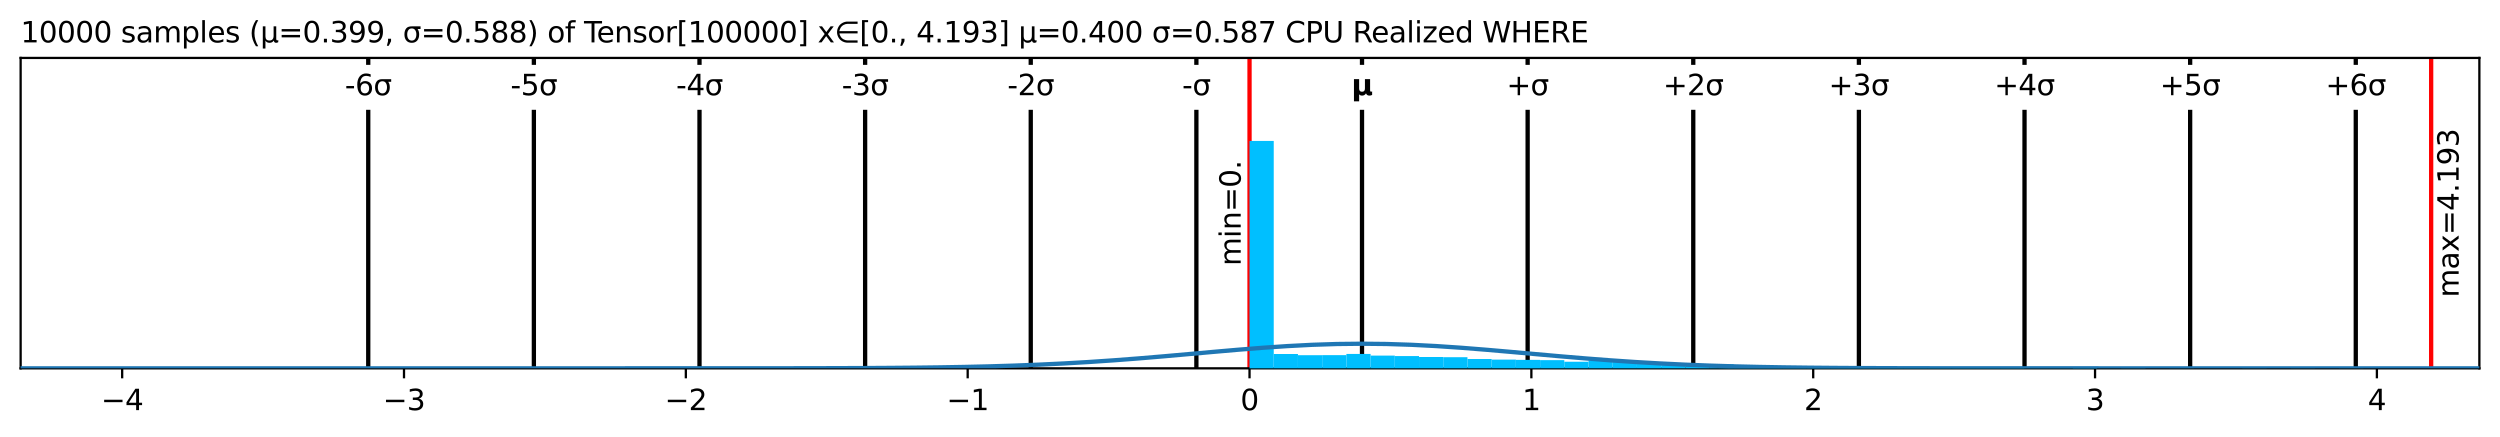 <?xml version="1.0" encoding="utf-8" standalone="no"?>
<!DOCTYPE svg PUBLIC "-//W3C//DTD SVG 1.1//EN"
  "http://www.w3.org/Graphics/SVG/1.1/DTD/svg11.dtd">
<svg xmlns:xlink="http://www.w3.org/1999/xlink" width="872.4pt" height="152.406pt" viewBox="0 0 872.4 152.406" xmlns="http://www.w3.org/2000/svg" version="1.1">
 <defs>
  <style type="text/css">*{stroke-linejoin: round; stroke-linecap: butt}</style>
 </defs>
 <g id="figure_1">
  <g id="patch_1">
   <path d="M 0 152.406 
L 872.4 152.406 
L 872.4 0 
L 0 0 
z
" style="fill: #ffffff"/>
  </g>
  <g id="axes_1">
   <g id="patch_2">
    <path d="M 7.2 128.528 
L 865.2 128.528 
L 865.2 20.214 
L 7.2 20.214 
z
" style="fill: #ffffff"/>
   </g>
   <g id="matplotlib.axis_1">
    <g id="xtick_1">
     <g id="line2d_1">
      <defs>
       <path id="m8f1de1206a" d="M 0 0 
L 0 3.5 
" style="stroke: #000000; stroke-width: 0.8"/>
      </defs>
      <g>
       <use xlink:href="#m8f1de1206a" x="42.63" y="128.528" style="stroke: #000000; stroke-width: 0.8"/>
      </g>
     </g>
     <g id="text_1">
      <!-- −4 -->
      <g transform="translate(35.258 143.127) scale(0.1 -0.1)">
       <defs>
        <path id="DejaVuSans-2212" d="M 678 2272 
L 4684 2272 
L 4684 1741 
L 678 1741 
L 678 2272 
z
" transform="scale(0.016)"/>
        <path id="DejaVuSans-34" d="M 2419 4116 
L 825 1625 
L 2419 1625 
L 2419 4116 
z
M 2253 4666 
L 3047 4666 
L 3047 1625 
L 3713 1625 
L 3713 1100 
L 3047 1100 
L 3047 0 
L 2419 0 
L 2419 1100 
L 313 1100 
L 313 1709 
L 2253 4666 
z
" transform="scale(0.016)"/>
       </defs>
       <use xlink:href="#DejaVuSans-2212"/>
       <use xlink:href="#DejaVuSans-34" transform="translate(83.789 0)"/>
      </g>
     </g>
    </g>
    <g id="xtick_2">
     <g id="line2d_2">
      <g>
       <use xlink:href="#m8f1de1206a" x="140.981" y="128.528" style="stroke: #000000; stroke-width: 0.8"/>
      </g>
     </g>
     <g id="text_2">
      <!-- −3 -->
      <g transform="translate(133.61 143.127) scale(0.1 -0.1)">
       <defs>
        <path id="DejaVuSans-33" d="M 2597 2516 
Q 3050 2419 3304 2112 
Q 3559 1806 3559 1356 
Q 3559 666 3084 287 
Q 2609 -91 1734 -91 
Q 1441 -91 1130 -33 
Q 819 25 488 141 
L 488 750 
Q 750 597 1062 519 
Q 1375 441 1716 441 
Q 2309 441 2620 675 
Q 2931 909 2931 1356 
Q 2931 1769 2642 2001 
Q 2353 2234 1838 2234 
L 1294 2234 
L 1294 2753 
L 1863 2753 
Q 2328 2753 2575 2939 
Q 2822 3125 2822 3475 
Q 2822 3834 2567 4026 
Q 2313 4219 1838 4219 
Q 1578 4219 1281 4162 
Q 984 4106 628 3988 
L 628 4550 
Q 988 4650 1302 4700 
Q 1616 4750 1894 4750 
Q 2613 4750 3031 4423 
Q 3450 4097 3450 3541 
Q 3450 3153 3228 2886 
Q 3006 2619 2597 2516 
z
" transform="scale(0.016)"/>
       </defs>
       <use xlink:href="#DejaVuSans-2212"/>
       <use xlink:href="#DejaVuSans-33" transform="translate(83.789 0)"/>
      </g>
     </g>
    </g>
    <g id="xtick_3">
     <g id="line2d_3">
      <g>
       <use xlink:href="#m8f1de1206a" x="239.332" y="128.528" style="stroke: #000000; stroke-width: 0.8"/>
      </g>
     </g>
     <g id="text_3">
      <!-- −2 -->
      <g transform="translate(231.961 143.127) scale(0.1 -0.1)">
       <defs>
        <path id="DejaVuSans-32" d="M 1228 531 
L 3431 531 
L 3431 0 
L 469 0 
L 469 531 
Q 828 903 1448 1529 
Q 2069 2156 2228 2338 
Q 2531 2678 2651 2914 
Q 2772 3150 2772 3378 
Q 2772 3750 2511 3984 
Q 2250 4219 1831 4219 
Q 1534 4219 1204 4116 
Q 875 4013 500 3803 
L 500 4441 
Q 881 4594 1212 4672 
Q 1544 4750 1819 4750 
Q 2544 4750 2975 4387 
Q 3406 4025 3406 3419 
Q 3406 3131 3298 2873 
Q 3191 2616 2906 2266 
Q 2828 2175 2409 1742 
Q 1991 1309 1228 531 
z
" transform="scale(0.016)"/>
       </defs>
       <use xlink:href="#DejaVuSans-2212"/>
       <use xlink:href="#DejaVuSans-32" transform="translate(83.789 0)"/>
      </g>
     </g>
    </g>
    <g id="xtick_4">
     <g id="line2d_4">
      <g>
       <use xlink:href="#m8f1de1206a" x="337.683" y="128.528" style="stroke: #000000; stroke-width: 0.8"/>
      </g>
     </g>
     <g id="text_4">
      <!-- −1 -->
      <g transform="translate(330.312 143.127) scale(0.1 -0.1)">
       <defs>
        <path id="DejaVuSans-31" d="M 794 531 
L 1825 531 
L 1825 4091 
L 703 3866 
L 703 4441 
L 1819 4666 
L 2450 4666 
L 2450 531 
L 3481 531 
L 3481 0 
L 794 0 
L 794 531 
z
" transform="scale(0.016)"/>
       </defs>
       <use xlink:href="#DejaVuSans-2212"/>
       <use xlink:href="#DejaVuSans-31" transform="translate(83.789 0)"/>
      </g>
     </g>
    </g>
    <g id="xtick_5">
     <g id="line2d_5">
      <g>
       <use xlink:href="#m8f1de1206a" x="436.035" y="128.528" style="stroke: #000000; stroke-width: 0.8"/>
      </g>
     </g>
     <g id="text_5">
      <!-- 0 -->
      <g transform="translate(432.854 143.127) scale(0.1 -0.1)">
       <defs>
        <path id="DejaVuSans-30" d="M 2034 4250 
Q 1547 4250 1301 3770 
Q 1056 3291 1056 2328 
Q 1056 1369 1301 889 
Q 1547 409 2034 409 
Q 2525 409 2770 889 
Q 3016 1369 3016 2328 
Q 3016 3291 2770 3770 
Q 2525 4250 2034 4250 
z
M 2034 4750 
Q 2819 4750 3233 4129 
Q 3647 3509 3647 2328 
Q 3647 1150 3233 529 
Q 2819 -91 2034 -91 
Q 1250 -91 836 529 
Q 422 1150 422 2328 
Q 422 3509 836 4129 
Q 1250 4750 2034 4750 
z
" transform="scale(0.016)"/>
       </defs>
       <use xlink:href="#DejaVuSans-30"/>
      </g>
     </g>
    </g>
    <g id="xtick_6">
     <g id="line2d_6">
      <g>
       <use xlink:href="#m8f1de1206a" x="534.386" y="128.528" style="stroke: #000000; stroke-width: 0.8"/>
      </g>
     </g>
     <g id="text_6">
      <!-- 1 -->
      <g transform="translate(531.205 143.127) scale(0.1 -0.1)">
       <use xlink:href="#DejaVuSans-31"/>
      </g>
     </g>
    </g>
    <g id="xtick_7">
     <g id="line2d_7">
      <g>
       <use xlink:href="#m8f1de1206a" x="632.737" y="128.528" style="stroke: #000000; stroke-width: 0.8"/>
      </g>
     </g>
     <g id="text_7">
      <!-- 2 -->
      <g transform="translate(629.556 143.127) scale(0.1 -0.1)">
       <use xlink:href="#DejaVuSans-32"/>
      </g>
     </g>
    </g>
    <g id="xtick_8">
     <g id="line2d_8">
      <g>
       <use xlink:href="#m8f1de1206a" x="731.089" y="128.528" style="stroke: #000000; stroke-width: 0.8"/>
      </g>
     </g>
     <g id="text_8">
      <!-- 3 -->
      <g transform="translate(727.908 143.127) scale(0.1 -0.1)">
       <use xlink:href="#DejaVuSans-33"/>
      </g>
     </g>
    </g>
    <g id="xtick_9">
     <g id="line2d_9">
      <g>
       <use xlink:href="#m8f1de1206a" x="829.44" y="128.528" style="stroke: #000000; stroke-width: 0.8"/>
      </g>
     </g>
     <g id="text_9">
      <!-- 4 -->
      <g transform="translate(826.259 143.127) scale(0.1 -0.1)">
       <use xlink:href="#DejaVuSans-34"/>
      </g>
     </g>
    </g>
   </g>
   <g id="matplotlib.axis_2"/>
   <g id="line2d_10">
    <path d="M 128.501 128.528 
L 128.501 20.214 
" clip-path="url(#p8856780484)" style="fill: none; stroke: #000000; stroke-width: 1.5; stroke-linecap: square"/>
   </g>
   <g id="line2d_11">
    <path d="M 186.299 128.528 
L 186.299 20.214 
" clip-path="url(#p8856780484)" style="fill: none; stroke: #000000; stroke-width: 1.5; stroke-linecap: square"/>
   </g>
   <g id="line2d_12">
    <path d="M 244.096 128.528 
L 244.096 20.214 
" clip-path="url(#p8856780484)" style="fill: none; stroke: #000000; stroke-width: 1.5; stroke-linecap: square"/>
   </g>
   <g id="line2d_13">
    <path d="M 301.894 128.528 
L 301.894 20.214 
" clip-path="url(#p8856780484)" style="fill: none; stroke: #000000; stroke-width: 1.5; stroke-linecap: square"/>
   </g>
   <g id="line2d_14">
    <path d="M 359.691 128.528 
L 359.691 20.214 
" clip-path="url(#p8856780484)" style="fill: none; stroke: #000000; stroke-width: 1.5; stroke-linecap: square"/>
   </g>
   <g id="line2d_15">
    <path d="M 417.489 128.528 
L 417.489 20.214 
" clip-path="url(#p8856780484)" style="fill: none; stroke: #000000; stroke-width: 1.5; stroke-linecap: square"/>
   </g>
   <g id="line2d_16">
    <path d="M 475.286 128.528 
L 475.286 20.214 
" clip-path="url(#p8856780484)" style="fill: none; stroke: #000000; stroke-width: 1.5; stroke-linecap: square"/>
   </g>
   <g id="line2d_17">
    <path d="M 533.084 128.528 
L 533.084 20.214 
" clip-path="url(#p8856780484)" style="fill: none; stroke: #000000; stroke-width: 1.5; stroke-linecap: square"/>
   </g>
   <g id="line2d_18">
    <path d="M 590.881 128.528 
L 590.881 20.214 
" clip-path="url(#p8856780484)" style="fill: none; stroke: #000000; stroke-width: 1.5; stroke-linecap: square"/>
   </g>
   <g id="line2d_19">
    <path d="M 648.679 128.528 
L 648.679 20.214 
" clip-path="url(#p8856780484)" style="fill: none; stroke: #000000; stroke-width: 1.5; stroke-linecap: square"/>
   </g>
   <g id="line2d_20">
    <path d="M 706.477 128.528 
L 706.477 20.214 
" clip-path="url(#p8856780484)" style="fill: none; stroke: #000000; stroke-width: 1.5; stroke-linecap: square"/>
   </g>
   <g id="line2d_21">
    <path d="M 764.274 128.528 
L 764.274 20.214 
" clip-path="url(#p8856780484)" style="fill: none; stroke: #000000; stroke-width: 1.5; stroke-linecap: square"/>
   </g>
   <g id="line2d_22">
    <path d="M 822.072 128.528 
L 822.072 20.214 
" clip-path="url(#p8856780484)" style="fill: none; stroke: #000000; stroke-width: 1.5; stroke-linecap: square"/>
   </g>
   <g id="line2d_23">
    <path d="M 436.035 128.528 
L 436.035 20.214 
" clip-path="url(#p8856780484)" style="fill: none; stroke: #ff0000; stroke-width: 1.5; stroke-linecap: square"/>
   </g>
   <g id="line2d_24">
    <path d="M 848.376 128.528 
L 848.376 20.214 
" clip-path="url(#p8856780484)" style="fill: none; stroke: #ff0000; stroke-width: 1.5; stroke-linecap: square"/>
   </g>
   <g id="patch_3">
    <path d="M 7.2 128.528 
L 7.2 20.214 
" style="fill: none; stroke: #000000; stroke-width: 0.8; stroke-linejoin: miter; stroke-linecap: square"/>
   </g>
   <g id="patch_4">
    <path d="M 865.2 128.528 
L 865.2 20.214 
" style="fill: none; stroke: #000000; stroke-width: 0.8; stroke-linejoin: miter; stroke-linecap: square"/>
   </g>
   <g id="patch_5">
    <path d="M 7.2 128.528 
L 865.2 128.528 
" style="fill: none; stroke: #000000; stroke-width: 0.8; stroke-linejoin: miter; stroke-linecap: square"/>
   </g>
   <g id="patch_6">
    <path d="M 7.2 20.214 
L 865.2 20.214 
" style="fill: none; stroke: #000000; stroke-width: 0.8; stroke-linejoin: miter; stroke-linecap: square"/>
   </g>
   <g id="text_10">
    <g id="patch_7">
     <path d="M 435.035 92.759 
L 435.035 55.983 
Q 435.035 55.983 435.035 55.983 
L 425.357 55.983 
Q 425.357 55.983 425.357 55.983 
L 425.357 92.759 
Q 425.357 92.759 425.357 92.759 
L 435.035 92.759 
Q 435.035 92.759 435.035 92.759 
z
" style="fill: #ffffff"/>
    </g>
    <!-- min=0. -->
    <g transform="translate(432.955 92.759) rotate(-90) scale(0.1 -0.1)">
     <defs>
      <path id="DejaVuSans-6d" d="M 3328 2828 
Q 3544 3216 3844 3400 
Q 4144 3584 4550 3584 
Q 5097 3584 5394 3201 
Q 5691 2819 5691 2113 
L 5691 0 
L 5113 0 
L 5113 2094 
Q 5113 2597 4934 2840 
Q 4756 3084 4391 3084 
Q 3944 3084 3684 2787 
Q 3425 2491 3425 1978 
L 3425 0 
L 2847 0 
L 2847 2094 
Q 2847 2600 2669 2842 
Q 2491 3084 2119 3084 
Q 1678 3084 1418 2786 
Q 1159 2488 1159 1978 
L 1159 0 
L 581 0 
L 581 3500 
L 1159 3500 
L 1159 2956 
Q 1356 3278 1631 3431 
Q 1906 3584 2284 3584 
Q 2666 3584 2933 3390 
Q 3200 3197 3328 2828 
z
" transform="scale(0.016)"/>
      <path id="DejaVuSans-69" d="M 603 3500 
L 1178 3500 
L 1178 0 
L 603 0 
L 603 3500 
z
M 603 4863 
L 1178 4863 
L 1178 4134 
L 603 4134 
L 603 4863 
z
" transform="scale(0.016)"/>
      <path id="DejaVuSans-6e" d="M 3513 2113 
L 3513 0 
L 2938 0 
L 2938 2094 
Q 2938 2591 2744 2837 
Q 2550 3084 2163 3084 
Q 1697 3084 1428 2787 
Q 1159 2491 1159 1978 
L 1159 0 
L 581 0 
L 581 3500 
L 1159 3500 
L 1159 2956 
Q 1366 3272 1645 3428 
Q 1925 3584 2291 3584 
Q 2894 3584 3203 3211 
Q 3513 2838 3513 2113 
z
" transform="scale(0.016)"/>
      <path id="DejaVuSans-3d" d="M 678 2906 
L 4684 2906 
L 4684 2381 
L 678 2381 
L 678 2906 
z
M 678 1631 
L 4684 1631 
L 4684 1100 
L 678 1100 
L 678 1631 
z
" transform="scale(0.016)"/>
      <path id="DejaVuSans-2e" d="M 684 794 
L 1344 794 
L 1344 0 
L 684 0 
L 684 794 
z
" transform="scale(0.016)"/>
     </defs>
     <use xlink:href="#DejaVuSans-6d"/>
     <use xlink:href="#DejaVuSans-69" transform="translate(97.412 0)"/>
     <use xlink:href="#DejaVuSans-6e" transform="translate(125.195 0)"/>
     <use xlink:href="#DejaVuSans-3d" transform="translate(188.574 0)"/>
     <use xlink:href="#DejaVuSans-30" transform="translate(272.363 0)"/>
     <use xlink:href="#DejaVuSans-2e" transform="translate(335.986 0)"/>
    </g>
   </g>
   <g id="text_11">
    <g id="patch_8">
     <path d="M 860.054 103.769 
L 860.054 44.973 
Q 860.054 44.973 860.054 44.973 
L 850.376 44.973 
Q 850.376 44.973 850.376 44.973 
L 850.376 103.769 
Q 850.376 103.769 850.376 103.769 
L 860.054 103.769 
Q 860.054 103.769 860.054 103.769 
z
" style="fill: #ffffff"/>
    </g>
    <!-- max=4.193 -->
    <g transform="translate(857.974 103.769) rotate(-90) scale(0.1 -0.1)">
     <defs>
      <path id="DejaVuSans-61" d="M 2194 1759 
Q 1497 1759 1228 1600 
Q 959 1441 959 1056 
Q 959 750 1161 570 
Q 1363 391 1709 391 
Q 2188 391 2477 730 
Q 2766 1069 2766 1631 
L 2766 1759 
L 2194 1759 
z
M 3341 1997 
L 3341 0 
L 2766 0 
L 2766 531 
Q 2569 213 2275 61 
Q 1981 -91 1556 -91 
Q 1019 -91 701 211 
Q 384 513 384 1019 
Q 384 1609 779 1909 
Q 1175 2209 1959 2209 
L 2766 2209 
L 2766 2266 
Q 2766 2663 2505 2880 
Q 2244 3097 1772 3097 
Q 1472 3097 1187 3025 
Q 903 2953 641 2809 
L 641 3341 
Q 956 3463 1253 3523 
Q 1550 3584 1831 3584 
Q 2591 3584 2966 3190 
Q 3341 2797 3341 1997 
z
" transform="scale(0.016)"/>
      <path id="DejaVuSans-78" d="M 3513 3500 
L 2247 1797 
L 3578 0 
L 2900 0 
L 1881 1375 
L 863 0 
L 184 0 
L 1544 1831 
L 300 3500 
L 978 3500 
L 1906 2253 
L 2834 3500 
L 3513 3500 
z
" transform="scale(0.016)"/>
      <path id="DejaVuSans-39" d="M 703 97 
L 703 672 
Q 941 559 1184 500 
Q 1428 441 1663 441 
Q 2288 441 2617 861 
Q 2947 1281 2994 2138 
Q 2813 1869 2534 1725 
Q 2256 1581 1919 1581 
Q 1219 1581 811 2004 
Q 403 2428 403 3163 
Q 403 3881 828 4315 
Q 1253 4750 1959 4750 
Q 2769 4750 3195 4129 
Q 3622 3509 3622 2328 
Q 3622 1225 3098 567 
Q 2575 -91 1691 -91 
Q 1453 -91 1209 -44 
Q 966 3 703 97 
z
M 1959 2075 
Q 2384 2075 2632 2365 
Q 2881 2656 2881 3163 
Q 2881 3666 2632 3958 
Q 2384 4250 1959 4250 
Q 1534 4250 1286 3958 
Q 1038 3666 1038 3163 
Q 1038 2656 1286 2365 
Q 1534 2075 1959 2075 
z
" transform="scale(0.016)"/>
     </defs>
     <use xlink:href="#DejaVuSans-6d"/>
     <use xlink:href="#DejaVuSans-61" transform="translate(97.412 0)"/>
     <use xlink:href="#DejaVuSans-78" transform="translate(158.691 0)"/>
     <use xlink:href="#DejaVuSans-3d" transform="translate(217.871 0)"/>
     <use xlink:href="#DejaVuSans-34" transform="translate(301.66 0)"/>
     <use xlink:href="#DejaVuSans-2e" transform="translate(365.283 0)"/>
     <use xlink:href="#DejaVuSans-31" transform="translate(397.07 0)"/>
     <use xlink:href="#DejaVuSans-39" transform="translate(460.693 0)"/>
     <use xlink:href="#DejaVuSans-33" transform="translate(524.316 0)"/>
    </g>
   </g>
   <g id="text_12">
    <!-- 10000 samples (μ=0.399, σ=0.588) of Tensor[100000] x∈[0., 4.193] μ=0.400 σ=0.587 CPU Realized WHERE -->
    <g transform="translate(7.2 14.798) scale(0.1 -0.1)">
     <defs>
      <path id="DejaVuSans-20" transform="scale(0.016)"/>
      <path id="DejaVuSans-73" d="M 2834 3397 
L 2834 2853 
Q 2591 2978 2328 3040 
Q 2066 3103 1784 3103 
Q 1356 3103 1142 2972 
Q 928 2841 928 2578 
Q 928 2378 1081 2264 
Q 1234 2150 1697 2047 
L 1894 2003 
Q 2506 1872 2764 1633 
Q 3022 1394 3022 966 
Q 3022 478 2636 193 
Q 2250 -91 1575 -91 
Q 1294 -91 989 -36 
Q 684 19 347 128 
L 347 722 
Q 666 556 975 473 
Q 1284 391 1588 391 
Q 1994 391 2212 530 
Q 2431 669 2431 922 
Q 2431 1156 2273 1281 
Q 2116 1406 1581 1522 
L 1381 1569 
Q 847 1681 609 1914 
Q 372 2147 372 2553 
Q 372 3047 722 3315 
Q 1072 3584 1716 3584 
Q 2034 3584 2315 3537 
Q 2597 3491 2834 3397 
z
" transform="scale(0.016)"/>
      <path id="DejaVuSans-70" d="M 1159 525 
L 1159 -1331 
L 581 -1331 
L 581 3500 
L 1159 3500 
L 1159 2969 
Q 1341 3281 1617 3432 
Q 1894 3584 2278 3584 
Q 2916 3584 3314 3078 
Q 3713 2572 3713 1747 
Q 3713 922 3314 415 
Q 2916 -91 2278 -91 
Q 1894 -91 1617 61 
Q 1341 213 1159 525 
z
M 3116 1747 
Q 3116 2381 2855 2742 
Q 2594 3103 2138 3103 
Q 1681 3103 1420 2742 
Q 1159 2381 1159 1747 
Q 1159 1113 1420 752 
Q 1681 391 2138 391 
Q 2594 391 2855 752 
Q 3116 1113 3116 1747 
z
" transform="scale(0.016)"/>
      <path id="DejaVuSans-6c" d="M 603 4863 
L 1178 4863 
L 1178 0 
L 603 0 
L 603 4863 
z
" transform="scale(0.016)"/>
      <path id="DejaVuSans-65" d="M 3597 1894 
L 3597 1613 
L 953 1613 
Q 991 1019 1311 708 
Q 1631 397 2203 397 
Q 2534 397 2845 478 
Q 3156 559 3463 722 
L 3463 178 
Q 3153 47 2828 -22 
Q 2503 -91 2169 -91 
Q 1331 -91 842 396 
Q 353 884 353 1716 
Q 353 2575 817 3079 
Q 1281 3584 2069 3584 
Q 2775 3584 3186 3129 
Q 3597 2675 3597 1894 
z
M 3022 2063 
Q 3016 2534 2758 2815 
Q 2500 3097 2075 3097 
Q 1594 3097 1305 2825 
Q 1016 2553 972 2059 
L 3022 2063 
z
" transform="scale(0.016)"/>
      <path id="DejaVuSans-28" d="M 1984 4856 
Q 1566 4138 1362 3434 
Q 1159 2731 1159 2009 
Q 1159 1288 1364 580 
Q 1569 -128 1984 -844 
L 1484 -844 
Q 1016 -109 783 600 
Q 550 1309 550 2009 
Q 550 2706 781 3412 
Q 1013 4119 1484 4856 
L 1984 4856 
z
" transform="scale(0.016)"/>
      <path id="DejaVuSans-3bc" d="M 544 -1331 
L 544 3500 
L 1119 3500 
L 1119 1325 
Q 1119 872 1334 640 
Q 1550 409 1972 409 
Q 2434 409 2667 671 
Q 2900 934 2900 1459 
L 2900 3500 
L 3475 3500 
L 3475 806 
Q 3475 619 3529 530 
Q 3584 441 3700 441 
Q 3728 441 3778 458 
Q 3828 475 3916 513 
L 3916 50 
Q 3788 -22 3673 -56 
Q 3559 -91 3450 -91 
Q 3234 -91 3106 31 
Q 2978 153 2931 403 
Q 2775 156 2548 32 
Q 2322 -91 2016 -91 
Q 1697 -91 1473 31 
Q 1250 153 1119 397 
L 1119 -1331 
L 544 -1331 
z
" transform="scale(0.016)"/>
      <path id="DejaVuSans-2c" d="M 750 794 
L 1409 794 
L 1409 256 
L 897 -744 
L 494 -744 
L 750 256 
L 750 794 
z
" transform="scale(0.016)"/>
      <path id="DejaVuSans-3c3" d="M 1959 3044 
Q 1484 3044 1228 2700 
Q 959 2341 959 1747 
Q 959 1119 1226 758 
Q 1494 397 1959 397 
Q 2419 397 2687 759 
Q 2956 1122 2956 1747 
Q 2956 2319 2688 2700 
Q 2441 3044 1959 3044 
z
M 1959 3500 
L 3869 3500 
L 3869 2925 
L 3225 2925 
Q 3566 2438 3566 1747 
Q 3566 888 3138 400 
Q 2709 -91 1959 -91 
Q 1206 -91 781 400 
Q 353 888 353 1747 
Q 353 2613 781 3097 
Q 1134 3500 1959 3500 
z
" transform="scale(0.016)"/>
      <path id="DejaVuSans-35" d="M 691 4666 
L 3169 4666 
L 3169 4134 
L 1269 4134 
L 1269 2991 
Q 1406 3038 1543 3061 
Q 1681 3084 1819 3084 
Q 2600 3084 3056 2656 
Q 3513 2228 3513 1497 
Q 3513 744 3044 326 
Q 2575 -91 1722 -91 
Q 1428 -91 1123 -41 
Q 819 9 494 109 
L 494 744 
Q 775 591 1075 516 
Q 1375 441 1709 441 
Q 2250 441 2565 725 
Q 2881 1009 2881 1497 
Q 2881 1984 2565 2268 
Q 2250 2553 1709 2553 
Q 1456 2553 1204 2497 
Q 953 2441 691 2322 
L 691 4666 
z
" transform="scale(0.016)"/>
      <path id="DejaVuSans-38" d="M 2034 2216 
Q 1584 2216 1326 1975 
Q 1069 1734 1069 1313 
Q 1069 891 1326 650 
Q 1584 409 2034 409 
Q 2484 409 2743 651 
Q 3003 894 3003 1313 
Q 3003 1734 2745 1975 
Q 2488 2216 2034 2216 
z
M 1403 2484 
Q 997 2584 770 2862 
Q 544 3141 544 3541 
Q 544 4100 942 4425 
Q 1341 4750 2034 4750 
Q 2731 4750 3128 4425 
Q 3525 4100 3525 3541 
Q 3525 3141 3298 2862 
Q 3072 2584 2669 2484 
Q 3125 2378 3379 2068 
Q 3634 1759 3634 1313 
Q 3634 634 3220 271 
Q 2806 -91 2034 -91 
Q 1263 -91 848 271 
Q 434 634 434 1313 
Q 434 1759 690 2068 
Q 947 2378 1403 2484 
z
M 1172 3481 
Q 1172 3119 1398 2916 
Q 1625 2713 2034 2713 
Q 2441 2713 2670 2916 
Q 2900 3119 2900 3481 
Q 2900 3844 2670 4047 
Q 2441 4250 2034 4250 
Q 1625 4250 1398 4047 
Q 1172 3844 1172 3481 
z
" transform="scale(0.016)"/>
      <path id="DejaVuSans-29" d="M 513 4856 
L 1013 4856 
Q 1481 4119 1714 3412 
Q 1947 2706 1947 2009 
Q 1947 1309 1714 600 
Q 1481 -109 1013 -844 
L 513 -844 
Q 928 -128 1133 580 
Q 1338 1288 1338 2009 
Q 1338 2731 1133 3434 
Q 928 4138 513 4856 
z
" transform="scale(0.016)"/>
      <path id="DejaVuSans-6f" d="M 1959 3097 
Q 1497 3097 1228 2736 
Q 959 2375 959 1747 
Q 959 1119 1226 758 
Q 1494 397 1959 397 
Q 2419 397 2687 759 
Q 2956 1122 2956 1747 
Q 2956 2369 2687 2733 
Q 2419 3097 1959 3097 
z
M 1959 3584 
Q 2709 3584 3137 3096 
Q 3566 2609 3566 1747 
Q 3566 888 3137 398 
Q 2709 -91 1959 -91 
Q 1206 -91 779 398 
Q 353 888 353 1747 
Q 353 2609 779 3096 
Q 1206 3584 1959 3584 
z
" transform="scale(0.016)"/>
      <path id="DejaVuSans-66" d="M 2375 4863 
L 2375 4384 
L 1825 4384 
Q 1516 4384 1395 4259 
Q 1275 4134 1275 3809 
L 1275 3500 
L 2222 3500 
L 2222 3053 
L 1275 3053 
L 1275 0 
L 697 0 
L 697 3053 
L 147 3053 
L 147 3500 
L 697 3500 
L 697 3744 
Q 697 4328 969 4595 
Q 1241 4863 1831 4863 
L 2375 4863 
z
" transform="scale(0.016)"/>
      <path id="DejaVuSans-54" d="M -19 4666 
L 3928 4666 
L 3928 4134 
L 2272 4134 
L 2272 0 
L 1638 0 
L 1638 4134 
L -19 4134 
L -19 4666 
z
" transform="scale(0.016)"/>
      <path id="DejaVuSans-72" d="M 2631 2963 
Q 2534 3019 2420 3045 
Q 2306 3072 2169 3072 
Q 1681 3072 1420 2755 
Q 1159 2438 1159 1844 
L 1159 0 
L 581 0 
L 581 3500 
L 1159 3500 
L 1159 2956 
Q 1341 3275 1631 3429 
Q 1922 3584 2338 3584 
Q 2397 3584 2469 3576 
Q 2541 3569 2628 3553 
L 2631 2963 
z
" transform="scale(0.016)"/>
      <path id="DejaVuSans-5b" d="M 550 4863 
L 1875 4863 
L 1875 4416 
L 1125 4416 
L 1125 -397 
L 1875 -397 
L 1875 -844 
L 550 -844 
L 550 4863 
z
" transform="scale(0.016)"/>
      <path id="DejaVuSans-5d" d="M 1947 4863 
L 1947 -844 
L 622 -844 
L 622 -397 
L 1369 -397 
L 1369 4416 
L 622 4416 
L 622 4863 
L 1947 4863 
z
" transform="scale(0.016)"/>
      <path id="DejaVuSans-2208" d="M 1072 1959 
Q 1094 1728 1291 1353 
Q 1522 919 1959 675 
Q 2388 438 2850 434 
L 5028 434 
L 5028 -63 
L 2850 -63 
Q 2250 -63 1695 246 
Q 1141 556 844 1106 
Q 547 1656 547 2241 
Q 547 2819 844 3369 
Q 1141 3919 1695 4231 
Q 2250 4544 2850 4544 
L 5028 4544 
L 5028 4047 
L 2850 4047 
Q 2388 4044 1959 3803 
Q 1525 3556 1291 3125 
Q 1091 2750 1063 2459 
L 5028 2459 
L 5028 1959 
L 1072 1959 
z
" transform="scale(0.016)"/>
      <path id="DejaVuSans-37" d="M 525 4666 
L 3525 4666 
L 3525 4397 
L 1831 0 
L 1172 0 
L 2766 4134 
L 525 4134 
L 525 4666 
z
" transform="scale(0.016)"/>
      <path id="DejaVuSans-43" d="M 4122 4306 
L 4122 3641 
Q 3803 3938 3442 4084 
Q 3081 4231 2675 4231 
Q 1875 4231 1450 3742 
Q 1025 3253 1025 2328 
Q 1025 1406 1450 917 
Q 1875 428 2675 428 
Q 3081 428 3442 575 
Q 3803 722 4122 1019 
L 4122 359 
Q 3791 134 3420 21 
Q 3050 -91 2638 -91 
Q 1578 -91 968 557 
Q 359 1206 359 2328 
Q 359 3453 968 4101 
Q 1578 4750 2638 4750 
Q 3056 4750 3426 4639 
Q 3797 4528 4122 4306 
z
" transform="scale(0.016)"/>
      <path id="DejaVuSans-50" d="M 1259 4147 
L 1259 2394 
L 2053 2394 
Q 2494 2394 2734 2622 
Q 2975 2850 2975 3272 
Q 2975 3691 2734 3919 
Q 2494 4147 2053 4147 
L 1259 4147 
z
M 628 4666 
L 2053 4666 
Q 2838 4666 3239 4311 
Q 3641 3956 3641 3272 
Q 3641 2581 3239 2228 
Q 2838 1875 2053 1875 
L 1259 1875 
L 1259 0 
L 628 0 
L 628 4666 
z
" transform="scale(0.016)"/>
      <path id="DejaVuSans-55" d="M 556 4666 
L 1191 4666 
L 1191 1831 
Q 1191 1081 1462 751 
Q 1734 422 2344 422 
Q 2950 422 3222 751 
Q 3494 1081 3494 1831 
L 3494 4666 
L 4128 4666 
L 4128 1753 
Q 4128 841 3676 375 
Q 3225 -91 2344 -91 
Q 1459 -91 1007 375 
Q 556 841 556 1753 
L 556 4666 
z
" transform="scale(0.016)"/>
      <path id="DejaVuSans-52" d="M 2841 2188 
Q 3044 2119 3236 1894 
Q 3428 1669 3622 1275 
L 4263 0 
L 3584 0 
L 2988 1197 
Q 2756 1666 2539 1819 
Q 2322 1972 1947 1972 
L 1259 1972 
L 1259 0 
L 628 0 
L 628 4666 
L 2053 4666 
Q 2853 4666 3247 4331 
Q 3641 3997 3641 3322 
Q 3641 2881 3436 2590 
Q 3231 2300 2841 2188 
z
M 1259 4147 
L 1259 2491 
L 2053 2491 
Q 2509 2491 2742 2702 
Q 2975 2913 2975 3322 
Q 2975 3731 2742 3939 
Q 2509 4147 2053 4147 
L 1259 4147 
z
" transform="scale(0.016)"/>
      <path id="DejaVuSans-7a" d="M 353 3500 
L 3084 3500 
L 3084 2975 
L 922 459 
L 3084 459 
L 3084 0 
L 275 0 
L 275 525 
L 2438 3041 
L 353 3041 
L 353 3500 
z
" transform="scale(0.016)"/>
      <path id="DejaVuSans-64" d="M 2906 2969 
L 2906 4863 
L 3481 4863 
L 3481 0 
L 2906 0 
L 2906 525 
Q 2725 213 2448 61 
Q 2172 -91 1784 -91 
Q 1150 -91 751 415 
Q 353 922 353 1747 
Q 353 2572 751 3078 
Q 1150 3584 1784 3584 
Q 2172 3584 2448 3432 
Q 2725 3281 2906 2969 
z
M 947 1747 
Q 947 1113 1208 752 
Q 1469 391 1925 391 
Q 2381 391 2643 752 
Q 2906 1113 2906 1747 
Q 2906 2381 2643 2742 
Q 2381 3103 1925 3103 
Q 1469 3103 1208 2742 
Q 947 2381 947 1747 
z
" transform="scale(0.016)"/>
      <path id="DejaVuSans-57" d="M 213 4666 
L 850 4666 
L 1831 722 
L 2809 4666 
L 3519 4666 
L 4500 722 
L 5478 4666 
L 6119 4666 
L 4947 0 
L 4153 0 
L 3169 4050 
L 2175 0 
L 1381 0 
L 213 4666 
z
" transform="scale(0.016)"/>
      <path id="DejaVuSans-48" d="M 628 4666 
L 1259 4666 
L 1259 2753 
L 3553 2753 
L 3553 4666 
L 4184 4666 
L 4184 0 
L 3553 0 
L 3553 2222 
L 1259 2222 
L 1259 0 
L 628 0 
L 628 4666 
z
" transform="scale(0.016)"/>
      <path id="DejaVuSans-45" d="M 628 4666 
L 3578 4666 
L 3578 4134 
L 1259 4134 
L 1259 2753 
L 3481 2753 
L 3481 2222 
L 1259 2222 
L 1259 531 
L 3634 531 
L 3634 0 
L 628 0 
L 628 4666 
z
" transform="scale(0.016)"/>
     </defs>
     <use xlink:href="#DejaVuSans-31"/>
     <use xlink:href="#DejaVuSans-30" transform="translate(63.623 0)"/>
     <use xlink:href="#DejaVuSans-30" transform="translate(127.246 0)"/>
     <use xlink:href="#DejaVuSans-30" transform="translate(190.869 0)"/>
     <use xlink:href="#DejaVuSans-30" transform="translate(254.492 0)"/>
     <use xlink:href="#DejaVuSans-20" transform="translate(318.115 0)"/>
     <use xlink:href="#DejaVuSans-73" transform="translate(349.902 0)"/>
     <use xlink:href="#DejaVuSans-61" transform="translate(402.002 0)"/>
     <use xlink:href="#DejaVuSans-6d" transform="translate(463.281 0)"/>
     <use xlink:href="#DejaVuSans-70" transform="translate(560.693 0)"/>
     <use xlink:href="#DejaVuSans-6c" transform="translate(624.17 0)"/>
     <use xlink:href="#DejaVuSans-65" transform="translate(651.953 0)"/>
     <use xlink:href="#DejaVuSans-73" transform="translate(713.477 0)"/>
     <use xlink:href="#DejaVuSans-20" transform="translate(765.576 0)"/>
     <use xlink:href="#DejaVuSans-28" transform="translate(797.363 0)"/>
     <use xlink:href="#DejaVuSans-3bc" transform="translate(836.377 0)"/>
     <use xlink:href="#DejaVuSans-3d" transform="translate(900 0)"/>
     <use xlink:href="#DejaVuSans-30" transform="translate(983.789 0)"/>
     <use xlink:href="#DejaVuSans-2e" transform="translate(1047.412 0)"/>
     <use xlink:href="#DejaVuSans-33" transform="translate(1079.199 0)"/>
     <use xlink:href="#DejaVuSans-39" transform="translate(1142.822 0)"/>
     <use xlink:href="#DejaVuSans-39" transform="translate(1206.445 0)"/>
     <use xlink:href="#DejaVuSans-2c" transform="translate(1270.068 0)"/>
     <use xlink:href="#DejaVuSans-20" transform="translate(1301.855 0)"/>
     <use xlink:href="#DejaVuSans-3c3" transform="translate(1333.643 0)"/>
     <use xlink:href="#DejaVuSans-3d" transform="translate(1397.021 0)"/>
     <use xlink:href="#DejaVuSans-30" transform="translate(1480.811 0)"/>
     <use xlink:href="#DejaVuSans-2e" transform="translate(1544.434 0)"/>
     <use xlink:href="#DejaVuSans-35" transform="translate(1576.221 0)"/>
     <use xlink:href="#DejaVuSans-38" transform="translate(1639.844 0)"/>
     <use xlink:href="#DejaVuSans-38" transform="translate(1703.467 0)"/>
     <use xlink:href="#DejaVuSans-29" transform="translate(1767.09 0)"/>
     <use xlink:href="#DejaVuSans-20" transform="translate(1806.104 0)"/>
     <use xlink:href="#DejaVuSans-6f" transform="translate(1837.891 0)"/>
     <use xlink:href="#DejaVuSans-66" transform="translate(1899.072 0)"/>
     <use xlink:href="#DejaVuSans-20" transform="translate(1934.277 0)"/>
     <use xlink:href="#DejaVuSans-54" transform="translate(1966.064 0)"/>
     <use xlink:href="#DejaVuSans-65" transform="translate(2010.148 0)"/>
     <use xlink:href="#DejaVuSans-6e" transform="translate(2071.672 0)"/>
     <use xlink:href="#DejaVuSans-73" transform="translate(2135.051 0)"/>
     <use xlink:href="#DejaVuSans-6f" transform="translate(2187.15 0)"/>
     <use xlink:href="#DejaVuSans-72" transform="translate(2248.332 0)"/>
     <use xlink:href="#DejaVuSans-5b" transform="translate(2289.445 0)"/>
     <use xlink:href="#DejaVuSans-31" transform="translate(2328.459 0)"/>
     <use xlink:href="#DejaVuSans-30" transform="translate(2392.082 0)"/>
     <use xlink:href="#DejaVuSans-30" transform="translate(2455.705 0)"/>
     <use xlink:href="#DejaVuSans-30" transform="translate(2519.328 0)"/>
     <use xlink:href="#DejaVuSans-30" transform="translate(2582.951 0)"/>
     <use xlink:href="#DejaVuSans-30" transform="translate(2646.574 0)"/>
     <use xlink:href="#DejaVuSans-5d" transform="translate(2710.197 0)"/>
     <use xlink:href="#DejaVuSans-20" transform="translate(2749.211 0)"/>
     <use xlink:href="#DejaVuSans-78" transform="translate(2780.998 0)"/>
     <use xlink:href="#DejaVuSans-2208" transform="translate(2840.178 0)"/>
     <use xlink:href="#DejaVuSans-5b" transform="translate(2927.287 0)"/>
     <use xlink:href="#DejaVuSans-30" transform="translate(2966.301 0)"/>
     <use xlink:href="#DejaVuSans-2e" transform="translate(3029.924 0)"/>
     <use xlink:href="#DejaVuSans-2c" transform="translate(3061.711 0)"/>
     <use xlink:href="#DejaVuSans-20" transform="translate(3093.498 0)"/>
     <use xlink:href="#DejaVuSans-34" transform="translate(3125.285 0)"/>
     <use xlink:href="#DejaVuSans-2e" transform="translate(3188.908 0)"/>
     <use xlink:href="#DejaVuSans-31" transform="translate(3220.695 0)"/>
     <use xlink:href="#DejaVuSans-39" transform="translate(3284.318 0)"/>
     <use xlink:href="#DejaVuSans-33" transform="translate(3347.941 0)"/>
     <use xlink:href="#DejaVuSans-5d" transform="translate(3411.564 0)"/>
     <use xlink:href="#DejaVuSans-20" transform="translate(3450.578 0)"/>
     <use xlink:href="#DejaVuSans-3bc" transform="translate(3482.365 0)"/>
     <use xlink:href="#DejaVuSans-3d" transform="translate(3545.988 0)"/>
     <use xlink:href="#DejaVuSans-30" transform="translate(3629.777 0)"/>
     <use xlink:href="#DejaVuSans-2e" transform="translate(3693.4 0)"/>
     <use xlink:href="#DejaVuSans-34" transform="translate(3725.188 0)"/>
     <use xlink:href="#DejaVuSans-30" transform="translate(3788.811 0)"/>
     <use xlink:href="#DejaVuSans-30" transform="translate(3852.434 0)"/>
     <use xlink:href="#DejaVuSans-20" transform="translate(3916.057 0)"/>
     <use xlink:href="#DejaVuSans-3c3" transform="translate(3947.844 0)"/>
     <use xlink:href="#DejaVuSans-3d" transform="translate(4011.223 0)"/>
     <use xlink:href="#DejaVuSans-30" transform="translate(4095.012 0)"/>
     <use xlink:href="#DejaVuSans-2e" transform="translate(4158.635 0)"/>
     <use xlink:href="#DejaVuSans-35" transform="translate(4190.422 0)"/>
     <use xlink:href="#DejaVuSans-38" transform="translate(4254.045 0)"/>
     <use xlink:href="#DejaVuSans-37" transform="translate(4317.668 0)"/>
     <use xlink:href="#DejaVuSans-20" transform="translate(4381.291 0)"/>
     <use xlink:href="#DejaVuSans-43" transform="translate(4413.078 0)"/>
     <use xlink:href="#DejaVuSans-50" transform="translate(4482.902 0)"/>
     <use xlink:href="#DejaVuSans-55" transform="translate(4543.205 0)"/>
     <use xlink:href="#DejaVuSans-20" transform="translate(4616.398 0)"/>
     <use xlink:href="#DejaVuSans-52" transform="translate(4648.186 0)"/>
     <use xlink:href="#DejaVuSans-65" transform="translate(4713.168 0)"/>
     <use xlink:href="#DejaVuSans-61" transform="translate(4774.691 0)"/>
     <use xlink:href="#DejaVuSans-6c" transform="translate(4835.971 0)"/>
     <use xlink:href="#DejaVuSans-69" transform="translate(4863.754 0)"/>
     <use xlink:href="#DejaVuSans-7a" transform="translate(4891.537 0)"/>
     <use xlink:href="#DejaVuSans-65" transform="translate(4944.027 0)"/>
     <use xlink:href="#DejaVuSans-64" transform="translate(5005.551 0)"/>
     <use xlink:href="#DejaVuSans-20" transform="translate(5069.027 0)"/>
     <use xlink:href="#DejaVuSans-57" transform="translate(5100.814 0)"/>
     <use xlink:href="#DejaVuSans-48" transform="translate(5199.691 0)"/>
     <use xlink:href="#DejaVuSans-45" transform="translate(5274.887 0)"/>
     <use xlink:href="#DejaVuSans-52" transform="translate(5338.07 0)"/>
     <use xlink:href="#DejaVuSans-45" transform="translate(5407.553 0)"/>
    </g>
   </g>
   <g id="patch_9">
    <path d="M 436.035 128.528 
L 444.485 128.528 
L 444.485 49.177 
L 436.035 49.177 
z
" clip-path="url(#p8856780484)" style="fill: #00bfff"/>
   </g>
   <g id="patch_10">
    <path d="M 444.485 128.528 
L 452.935 128.528 
L 452.935 123.539 
L 444.485 123.539 
z
" clip-path="url(#p8856780484)" style="fill: #00bfff"/>
   </g>
   <g id="patch_11">
    <path d="M 452.935 128.528 
L 461.384 128.528 
L 461.384 123.951 
L 452.935 123.951 
z
" clip-path="url(#p8856780484)" style="fill: #00bfff"/>
   </g>
   <g id="patch_12">
    <path d="M 461.384 128.528 
L 469.834 128.528 
L 469.834 123.922 
L 461.384 123.922 
z
" clip-path="url(#p8856780484)" style="fill: #00bfff"/>
   </g>
   <g id="patch_13">
    <path d="M 469.834 128.528 
L 478.284 128.528 
L 478.284 123.51 
L 469.834 123.51 
z
" clip-path="url(#p8856780484)" style="fill: #00bfff"/>
   </g>
   <g id="patch_14">
    <path d="M 478.284 128.528 
L 486.734 128.528 
L 486.734 124.099 
L 478.284 124.099 
z
" clip-path="url(#p8856780484)" style="fill: #00bfff"/>
   </g>
   <g id="patch_15">
    <path d="M 486.734 128.528 
L 495.184 128.528 
L 495.184 124.246 
L 486.734 124.246 
z
" clip-path="url(#p8856780484)" style="fill: #00bfff"/>
   </g>
   <g id="patch_16">
    <path d="M 495.184 128.528 
L 503.634 128.528 
L 503.634 124.569 
L 495.184 124.569 
z
" clip-path="url(#p8856780484)" style="fill: #00bfff"/>
   </g>
   <g id="patch_17">
    <path d="M 503.634 128.528 
L 512.084 128.528 
L 512.084 124.658 
L 503.634 124.658 
z
" clip-path="url(#p8856780484)" style="fill: #00bfff"/>
   </g>
   <g id="patch_18">
    <path d="M 512.084 128.528 
L 520.534 128.528 
L 520.534 125.276 
L 512.084 125.276 
z
" clip-path="url(#p8856780484)" style="fill: #00bfff"/>
   </g>
   <g id="patch_19">
    <path d="M 520.534 128.528 
L 528.984 128.528 
L 528.984 125.497 
L 520.534 125.497 
z
" clip-path="url(#p8856780484)" style="fill: #00bfff"/>
   </g>
   <g id="patch_20">
    <path d="M 528.984 128.528 
L 537.433 128.528 
L 537.433 125.585 
L 528.984 125.585 
z
" clip-path="url(#p8856780484)" style="fill: #00bfff"/>
   </g>
   <g id="patch_21">
    <path d="M 537.433 128.528 
L 545.883 128.528 
L 545.883 125.673 
L 537.433 125.673 
z
" clip-path="url(#p8856780484)" style="fill: #00bfff"/>
   </g>
   <g id="patch_22">
    <path d="M 545.883 128.528 
L 554.333 128.528 
L 554.333 126.232 
L 545.883 126.232 
z
" clip-path="url(#p8856780484)" style="fill: #00bfff"/>
   </g>
   <g id="patch_23">
    <path d="M 554.333 128.528 
L 562.783 128.528 
L 562.783 125.85 
L 554.333 125.85 
z
" clip-path="url(#p8856780484)" style="fill: #00bfff"/>
   </g>
   <g id="patch_24">
    <path d="M 562.783 128.528 
L 571.233 128.528 
L 571.233 126.159 
L 562.783 126.159 
z
" clip-path="url(#p8856780484)" style="fill: #00bfff"/>
   </g>
   <g id="patch_25">
    <path d="M 571.233 128.528 
L 579.683 128.528 
L 579.683 126.63 
L 571.233 126.63 
z
" clip-path="url(#p8856780484)" style="fill: #00bfff"/>
   </g>
   <g id="patch_26">
    <path d="M 579.683 128.528 
L 588.133 128.528 
L 588.133 126.777 
L 579.683 126.777 
z
" clip-path="url(#p8856780484)" style="fill: #00bfff"/>
   </g>
   <g id="patch_27">
    <path d="M 588.133 128.528 
L 596.583 128.528 
L 596.583 127.042 
L 588.133 127.042 
z
" clip-path="url(#p8856780484)" style="fill: #00bfff"/>
   </g>
   <g id="patch_28">
    <path d="M 596.583 128.528 
L 605.033 128.528 
L 605.033 127.115 
L 596.583 127.115 
z
" clip-path="url(#p8856780484)" style="fill: #00bfff"/>
   </g>
   <g id="patch_29">
    <path d="M 605.033 128.528 
L 613.482 128.528 
L 613.482 127.542 
L 605.033 127.542 
z
" clip-path="url(#p8856780484)" style="fill: #00bfff"/>
   </g>
   <g id="patch_30">
    <path d="M 613.482 128.528 
L 621.932 128.528 
L 621.932 127.733 
L 613.482 127.733 
z
" clip-path="url(#p8856780484)" style="fill: #00bfff"/>
   </g>
   <g id="patch_31">
    <path d="M 621.932 128.528 
L 630.382 128.528 
L 630.382 127.836 
L 621.932 127.836 
z
" clip-path="url(#p8856780484)" style="fill: #00bfff"/>
   </g>
   <g id="patch_32">
    <path d="M 630.382 128.528 
L 638.832 128.528 
L 638.832 128.146 
L 630.382 128.146 
z
" clip-path="url(#p8856780484)" style="fill: #00bfff"/>
   </g>
   <g id="patch_33">
    <path d="M 638.832 128.528 
L 647.282 128.528 
L 647.282 127.763 
L 638.832 127.763 
z
" clip-path="url(#p8856780484)" style="fill: #00bfff"/>
   </g>
   <g id="patch_34">
    <path d="M 647.282 128.528 
L 655.732 128.528 
L 655.732 128.028 
L 647.282 128.028 
z
" clip-path="url(#p8856780484)" style="fill: #00bfff"/>
   </g>
   <g id="patch_35">
    <path d="M 655.732 128.528 
L 664.182 128.528 
L 664.182 128.16 
L 655.732 128.16 
z
" clip-path="url(#p8856780484)" style="fill: #00bfff"/>
   </g>
   <g id="patch_36">
    <path d="M 664.182 128.528 
L 672.632 128.528 
L 672.632 128.087 
L 664.182 128.087 
z
" clip-path="url(#p8856780484)" style="fill: #00bfff"/>
   </g>
   <g id="patch_37">
    <path d="M 672.632 128.528 
L 681.082 128.528 
L 681.082 128.352 
L 672.632 128.352 
z
" clip-path="url(#p8856780484)" style="fill: #00bfff"/>
   </g>
   <g id="patch_38">
    <path d="M 681.082 128.528 
L 689.531 128.528 
L 689.531 128.293 
L 681.082 128.293 
z
" clip-path="url(#p8856780484)" style="fill: #00bfff"/>
   </g>
   <g id="patch_39">
    <path d="M 689.531 128.528 
L 697.981 128.528 
L 697.981 128.278 
L 689.531 128.278 
z
" clip-path="url(#p8856780484)" style="fill: #00bfff"/>
   </g>
   <g id="patch_40">
    <path d="M 697.981 128.528 
L 706.431 128.528 
L 706.431 128.41 
L 697.981 128.41 
z
" clip-path="url(#p8856780484)" style="fill: #00bfff"/>
   </g>
   <g id="patch_41">
    <path d="M 706.431 128.528 
L 714.881 128.528 
L 714.881 128.455 
L 706.431 128.455 
z
" clip-path="url(#p8856780484)" style="fill: #00bfff"/>
   </g>
   <g id="patch_42">
    <path d="M 714.881 128.528 
L 723.331 128.528 
L 723.331 128.455 
L 714.881 128.455 
z
" clip-path="url(#p8856780484)" style="fill: #00bfff"/>
   </g>
   <g id="patch_43">
    <path d="M 723.331 128.528 
L 731.781 128.528 
L 731.781 128.425 
L 723.331 128.425 
z
" clip-path="url(#p8856780484)" style="fill: #00bfff"/>
   </g>
   <g id="patch_44">
    <path d="M 731.781 128.528 
L 740.231 128.528 
L 740.231 128.499 
L 731.781 128.499 
z
" clip-path="url(#p8856780484)" style="fill: #00bfff"/>
   </g>
   <g id="patch_45">
    <path d="M 740.231 128.528 
L 748.681 128.528 
L 748.681 128.484 
L 740.231 128.484 
z
" clip-path="url(#p8856780484)" style="fill: #00bfff"/>
   </g>
   <g id="patch_46">
    <path d="M 748.681 128.528 
L 757.13 128.528 
L 757.13 128.528 
L 748.681 128.528 
z
" clip-path="url(#p8856780484)" style="fill: #00bfff"/>
   </g>
   <g id="patch_47">
    <path d="M 757.13 128.528 
L 765.58 128.528 
L 765.58 128.513 
L 757.13 128.513 
z
" clip-path="url(#p8856780484)" style="fill: #00bfff"/>
   </g>
   <g id="patch_48">
    <path d="M 765.58 128.528 
L 774.03 128.528 
L 774.03 128.528 
L 765.58 128.528 
z
" clip-path="url(#p8856780484)" style="fill: #00bfff"/>
   </g>
   <g id="patch_49">
    <path d="M 774.03 128.528 
L 782.48 128.528 
L 782.48 128.528 
L 774.03 128.528 
z
" clip-path="url(#p8856780484)" style="fill: #00bfff"/>
   </g>
   <g id="patch_50">
    <path d="M 782.48 128.528 
L 790.93 128.528 
L 790.93 128.513 
L 782.48 128.513 
z
" clip-path="url(#p8856780484)" style="fill: #00bfff"/>
   </g>
   <g id="patch_51">
    <path d="M 790.93 128.528 
L 799.38 128.528 
L 799.38 128.528 
L 790.93 128.528 
z
" clip-path="url(#p8856780484)" style="fill: #00bfff"/>
   </g>
   <g id="patch_52">
    <path d="M 799.38 128.528 
L 807.83 128.528 
L 807.83 128.513 
L 799.38 128.513 
z
" clip-path="url(#p8856780484)" style="fill: #00bfff"/>
   </g>
   <g id="patch_53">
    <path d="M 807.83 128.528 
L 816.28 128.528 
L 816.28 128.528 
L 807.83 128.528 
z
" clip-path="url(#p8856780484)" style="fill: #00bfff"/>
   </g>
   <g id="patch_54">
    <path d="M 816.28 128.528 
L 824.73 128.528 
L 824.73 128.499 
L 816.28 128.499 
z
" clip-path="url(#p8856780484)" style="fill: #00bfff"/>
   </g>
   <g id="line2d_25">
    <path d="M 7.2 128.528 
L 15.867 128.528 
L 24.533 128.528 
L 33.2 128.528 
L 41.867 128.528 
L 50.533 128.528 
L 59.2 128.528 
L 67.867 128.528 
L 76.533 128.528 
L 85.2 128.528 
L 93.867 128.528 
L 102.533 128.528 
L 111.2 128.528 
L 119.867 128.528 
L 128.533 128.528 
L 137.2 128.528 
L 145.867 128.528 
L 154.533 128.528 
L 163.2 128.528 
L 171.867 128.528 
L 180.533 128.528 
L 189.2 128.528 
L 197.867 128.528 
L 206.533 128.528 
L 215.2 128.528 
L 223.867 128.527 
L 232.533 128.527 
L 241.2 128.526 
L 249.867 128.524 
L 258.533 128.521 
L 267.2 128.515 
L 275.867 128.506 
L 284.533 128.491 
L 293.2 128.468 
L 301.867 128.433 
L 310.533 128.38 
L 319.2 128.304 
L 327.866 128.196 
L 336.533 128.047 
L 345.2 127.846 
L 353.866 127.583 
L 362.533 127.248 
L 371.2 126.832 
L 379.866 126.331 
L 388.533 125.746 
L 397.2 125.082 
L 405.866 124.356 
L 414.533 123.588 
L 423.2 122.809 
L 431.866 122.055 
L 440.533 121.364 
L 449.2 120.776 
L 457.866 120.326 
L 466.533 120.043 
L 475.2 119.945 
L 483.866 120.039 
L 492.533 120.319 
L 501.2 120.766 
L 509.866 121.351 
L 518.533 122.041 
L 527.2 122.794 
L 535.866 123.573 
L 544.533 124.341 
L 553.2 125.068 
L 561.866 125.733 
L 570.533 126.32 
L 579.2 126.823 
L 587.866 127.241 
L 596.533 127.577 
L 605.2 127.842 
L 613.866 128.044 
L 622.533 128.194 
L 631.2 128.302 
L 639.866 128.379 
L 648.533 128.432 
L 657.2 128.468 
L 665.866 128.491 
L 674.533 128.506 
L 683.2 128.515 
L 691.866 128.52 
L 700.533 128.524 
L 709.2 128.526 
L 717.866 128.527 
L 726.533 128.527 
L 735.2 128.528 
L 743.866 128.528 
L 752.533 128.528 
L 761.2 128.528 
L 769.866 128.528 
L 778.533 128.528 
L 787.2 128.528 
L 795.866 128.528 
L 804.533 128.528 
L 813.2 128.528 
L 821.866 128.528 
L 830.533 128.528 
L 839.2 128.528 
L 847.866 128.528 
L 856.533 128.528 
L 865.2 128.528 
" clip-path="url(#p8856780484)" style="fill: none; stroke: #1f77b4; stroke-width: 1.5; stroke-linecap: square"/>
   </g>
   <g id="text_13">
    <g id="patch_55">
     <path d="M 120.347 38.308 
L 136.655 38.308 
Q 139.655 38.308 139.655 35.308 
L 139.655 25.63 
Q 139.655 22.63 136.655 22.63 
L 120.347 22.63 
Q 117.347 22.63 117.347 25.63 
L 117.347 35.308 
Q 117.347 38.308 120.347 38.308 
z
" style="fill: #ffffff"/>
    </g>
    <!-- -6σ -->
    <g transform="translate(120.347 33.228) scale(0.1 -0.1)">
     <defs>
      <path id="DejaVuSans-2d" d="M 313 2009 
L 1997 2009 
L 1997 1497 
L 313 1497 
L 313 2009 
z
" transform="scale(0.016)"/>
      <path id="DejaVuSans-36" d="M 2113 2584 
Q 1688 2584 1439 2293 
Q 1191 2003 1191 1497 
Q 1191 994 1439 701 
Q 1688 409 2113 409 
Q 2538 409 2786 701 
Q 3034 994 3034 1497 
Q 3034 2003 2786 2293 
Q 2538 2584 2113 2584 
z
M 3366 4563 
L 3366 3988 
Q 3128 4100 2886 4159 
Q 2644 4219 2406 4219 
Q 1781 4219 1451 3797 
Q 1122 3375 1075 2522 
Q 1259 2794 1537 2939 
Q 1816 3084 2150 3084 
Q 2853 3084 3261 2657 
Q 3669 2231 3669 1497 
Q 3669 778 3244 343 
Q 2819 -91 2113 -91 
Q 1303 -91 875 529 
Q 447 1150 447 2328 
Q 447 3434 972 4092 
Q 1497 4750 2381 4750 
Q 2619 4750 2861 4703 
Q 3103 4656 3366 4563 
z
" transform="scale(0.016)"/>
     </defs>
     <use xlink:href="#DejaVuSans-2d"/>
     <use xlink:href="#DejaVuSans-36" transform="translate(36.084 0)"/>
     <use xlink:href="#DejaVuSans-3c3" transform="translate(99.707 0)"/>
    </g>
   </g>
   <g id="text_14">
    <g id="patch_56">
     <path d="M 178.145 38.308 
L 194.453 38.308 
Q 197.453 38.308 197.453 35.308 
L 197.453 25.63 
Q 197.453 22.63 194.453 22.63 
L 178.145 22.63 
Q 175.145 22.63 175.145 25.63 
L 175.145 35.308 
Q 175.145 38.308 178.145 38.308 
z
" style="fill: #ffffff"/>
    </g>
    <!-- -5σ -->
    <g transform="translate(178.145 33.228) scale(0.1 -0.1)">
     <use xlink:href="#DejaVuSans-2d"/>
     <use xlink:href="#DejaVuSans-35" transform="translate(36.084 0)"/>
     <use xlink:href="#DejaVuSans-3c3" transform="translate(99.707 0)"/>
    </g>
   </g>
   <g id="text_15">
    <g id="patch_57">
     <path d="M 235.942 38.308 
L 252.25 38.308 
Q 255.25 38.308 255.25 35.308 
L 255.25 25.63 
Q 255.25 22.63 252.25 22.63 
L 235.942 22.63 
Q 232.942 22.63 232.942 25.63 
L 232.942 35.308 
Q 232.942 38.308 235.942 38.308 
z
" style="fill: #ffffff"/>
    </g>
    <!-- -4σ -->
    <g transform="translate(235.942 33.228) scale(0.1 -0.1)">
     <use xlink:href="#DejaVuSans-2d"/>
     <use xlink:href="#DejaVuSans-34" transform="translate(36.084 0)"/>
     <use xlink:href="#DejaVuSans-3c3" transform="translate(99.707 0)"/>
    </g>
   </g>
   <g id="text_16">
    <g id="patch_58">
     <path d="M 293.74 38.308 
L 310.048 38.308 
Q 313.048 38.308 313.048 35.308 
L 313.048 25.63 
Q 313.048 22.63 310.048 22.63 
L 293.74 22.63 
Q 290.74 22.63 290.74 25.63 
L 290.74 35.308 
Q 290.74 38.308 293.74 38.308 
z
" style="fill: #ffffff"/>
    </g>
    <!-- -3σ -->
    <g transform="translate(293.74 33.228) scale(0.1 -0.1)">
     <use xlink:href="#DejaVuSans-2d"/>
     <use xlink:href="#DejaVuSans-33" transform="translate(36.084 0)"/>
     <use xlink:href="#DejaVuSans-3c3" transform="translate(99.707 0)"/>
    </g>
   </g>
   <g id="text_17">
    <g id="patch_59">
     <path d="M 351.537 38.308 
L 367.845 38.308 
Q 370.845 38.308 370.845 35.308 
L 370.845 25.63 
Q 370.845 22.63 367.845 22.63 
L 351.537 22.63 
Q 348.537 22.63 348.537 25.63 
L 348.537 35.308 
Q 348.537 38.308 351.537 38.308 
z
" style="fill: #ffffff"/>
    </g>
    <!-- -2σ -->
    <g transform="translate(351.537 33.228) scale(0.1 -0.1)">
     <use xlink:href="#DejaVuSans-2d"/>
     <use xlink:href="#DejaVuSans-32" transform="translate(36.084 0)"/>
     <use xlink:href="#DejaVuSans-3c3" transform="translate(99.707 0)"/>
    </g>
   </g>
   <g id="text_18">
    <g id="patch_60">
     <path d="M 412.516 38.308 
L 422.461 38.308 
Q 425.461 38.308 425.461 35.308 
L 425.461 25.63 
Q 425.461 22.63 422.461 22.63 
L 412.516 22.63 
Q 409.516 22.63 409.516 25.63 
L 409.516 35.308 
Q 409.516 38.308 412.516 38.308 
z
" style="fill: #ffffff"/>
    </g>
    <!-- -σ -->
    <g transform="translate(412.516 33.228) scale(0.1 -0.1)">
     <use xlink:href="#DejaVuSans-2d"/>
     <use xlink:href="#DejaVuSans-3c3" transform="translate(36.084 0)"/>
    </g>
   </g>
   <g id="text_19">
    <g id="patch_61">
     <path d="M 471.607 38.308 
L 478.965 38.308 
Q 481.965 38.308 481.965 35.308 
L 481.965 25.63 
Q 481.965 22.63 478.965 22.63 
L 471.607 22.63 
Q 468.607 22.63 468.607 25.63 
L 468.607 35.308 
Q 468.607 38.308 471.607 38.308 
z
" style="fill: #ffffff"/>
    </g>
    <!-- μ -->
    <g transform="translate(471.607 33.217) scale(0.1 -0.1)">
     <defs>
      <path id="DejaVuSans-Bold-3bc" d="M 544 -1338 
L 544 3500 
L 1672 3500 
L 1672 1466 
Q 1672 1103 1828 926 
Q 1984 750 2303 750 
Q 2625 750 2781 926 
Q 2938 1103 2938 1466 
L 2938 3500 
L 4063 3500 
L 4063 1159 
Q 4063 938 4114 850 
Q 4166 763 4288 763 
Q 4344 763 4395 778 
Q 4447 794 4506 831 
L 4506 50 
Q 4341 -22 4195 -56 
Q 4050 -91 3909 -91 
Q 3631 -91 3454 26 
Q 3278 144 3169 403 
Q 3022 156 2811 32 
Q 2600 -91 2322 -91 
Q 2091 -91 1928 -17 
Q 1766 56 1672 206 
L 1672 -1338 
L 544 -1338 
z
" transform="scale(0.016)"/>
     </defs>
     <use xlink:href="#DejaVuSans-Bold-3bc"/>
    </g>
   </g>
   <g id="text_20">
    <g id="patch_62">
     <path d="M 525.725 38.308 
L 540.442 38.308 
Q 543.442 38.308 543.442 35.308 
L 543.442 25.63 
Q 543.442 22.63 540.442 22.63 
L 525.725 22.63 
Q 522.725 22.63 522.725 25.63 
L 522.725 35.308 
Q 522.725 38.308 525.725 38.308 
z
" style="fill: #ffffff"/>
    </g>
    <!-- +σ -->
    <g transform="translate(525.725 33.228) scale(0.1 -0.1)">
     <defs>
      <path id="DejaVuSans-2b" d="M 2944 4013 
L 2944 2272 
L 4684 2272 
L 4684 1741 
L 2944 1741 
L 2944 0 
L 2419 0 
L 2419 1741 
L 678 1741 
L 678 2272 
L 2419 2272 
L 2419 4013 
L 2944 4013 
z
" transform="scale(0.016)"/>
     </defs>
     <use xlink:href="#DejaVuSans-2b"/>
     <use xlink:href="#DejaVuSans-3c3" transform="translate(83.789 0)"/>
    </g>
   </g>
   <g id="text_21">
    <g id="patch_63">
     <path d="M 580.342 38.308 
L 601.421 38.308 
Q 604.421 38.308 604.421 35.308 
L 604.421 25.63 
Q 604.421 22.63 601.421 22.63 
L 580.342 22.63 
Q 577.342 22.63 577.342 25.63 
L 577.342 35.308 
Q 577.342 38.308 580.342 38.308 
z
" style="fill: #ffffff"/>
    </g>
    <!-- +2σ -->
    <g transform="translate(580.342 33.228) scale(0.1 -0.1)">
     <use xlink:href="#DejaVuSans-2b"/>
     <use xlink:href="#DejaVuSans-32" transform="translate(83.789 0)"/>
     <use xlink:href="#DejaVuSans-3c3" transform="translate(147.412 0)"/>
    </g>
   </g>
   <g id="text_22">
    <g id="patch_64">
     <path d="M 638.139 38.308 
L 659.219 38.308 
Q 662.219 38.308 662.219 35.308 
L 662.219 25.63 
Q 662.219 22.63 659.219 22.63 
L 638.139 22.63 
Q 635.139 22.63 635.139 25.63 
L 635.139 35.308 
Q 635.139 38.308 638.139 38.308 
z
" style="fill: #ffffff"/>
    </g>
    <!-- +3σ -->
    <g transform="translate(638.139 33.228) scale(0.1 -0.1)">
     <use xlink:href="#DejaVuSans-2b"/>
     <use xlink:href="#DejaVuSans-33" transform="translate(83.789 0)"/>
     <use xlink:href="#DejaVuSans-3c3" transform="translate(147.412 0)"/>
    </g>
   </g>
   <g id="text_23">
    <g id="patch_65">
     <path d="M 695.937 38.308 
L 717.016 38.308 
Q 720.016 38.308 720.016 35.308 
L 720.016 25.63 
Q 720.016 22.63 717.016 22.63 
L 695.937 22.63 
Q 692.937 22.63 692.937 25.63 
L 692.937 35.308 
Q 692.937 38.308 695.937 38.308 
z
" style="fill: #ffffff"/>
    </g>
    <!-- +4σ -->
    <g transform="translate(695.937 33.228) scale(0.1 -0.1)">
     <use xlink:href="#DejaVuSans-2b"/>
     <use xlink:href="#DejaVuSans-34" transform="translate(83.789 0)"/>
     <use xlink:href="#DejaVuSans-3c3" transform="translate(147.412 0)"/>
    </g>
   </g>
   <g id="text_24">
    <g id="patch_66">
     <path d="M 753.734 38.308 
L 774.814 38.308 
Q 777.814 38.308 777.814 35.308 
L 777.814 25.63 
Q 777.814 22.63 774.814 22.63 
L 753.734 22.63 
Q 750.734 22.63 750.734 25.63 
L 750.734 35.308 
Q 750.734 38.308 753.734 38.308 
z
" style="fill: #ffffff"/>
    </g>
    <!-- +5σ -->
    <g transform="translate(753.734 33.228) scale(0.1 -0.1)">
     <use xlink:href="#DejaVuSans-2b"/>
     <use xlink:href="#DejaVuSans-35" transform="translate(83.789 0)"/>
     <use xlink:href="#DejaVuSans-3c3" transform="translate(147.412 0)"/>
    </g>
   </g>
   <g id="text_25">
    <g id="patch_67">
     <path d="M 811.532 38.308 
L 832.612 38.308 
Q 835.612 38.308 835.612 35.308 
L 835.612 25.63 
Q 835.612 22.63 832.612 22.63 
L 811.532 22.63 
Q 808.532 22.63 808.532 25.63 
L 808.532 35.308 
Q 808.532 38.308 811.532 38.308 
z
" style="fill: #ffffff"/>
    </g>
    <!-- +6σ -->
    <g transform="translate(811.532 33.228) scale(0.1 -0.1)">
     <use xlink:href="#DejaVuSans-2b"/>
     <use xlink:href="#DejaVuSans-36" transform="translate(83.789 0)"/>
     <use xlink:href="#DejaVuSans-3c3" transform="translate(147.412 0)"/>
    </g>
   </g>
  </g>
 </g>
 <defs>
  <clipPath id="p8856780484">
   <rect x="7.2" y="20.214" width="858" height="108.314"/>
  </clipPath>
 </defs>
</svg>
